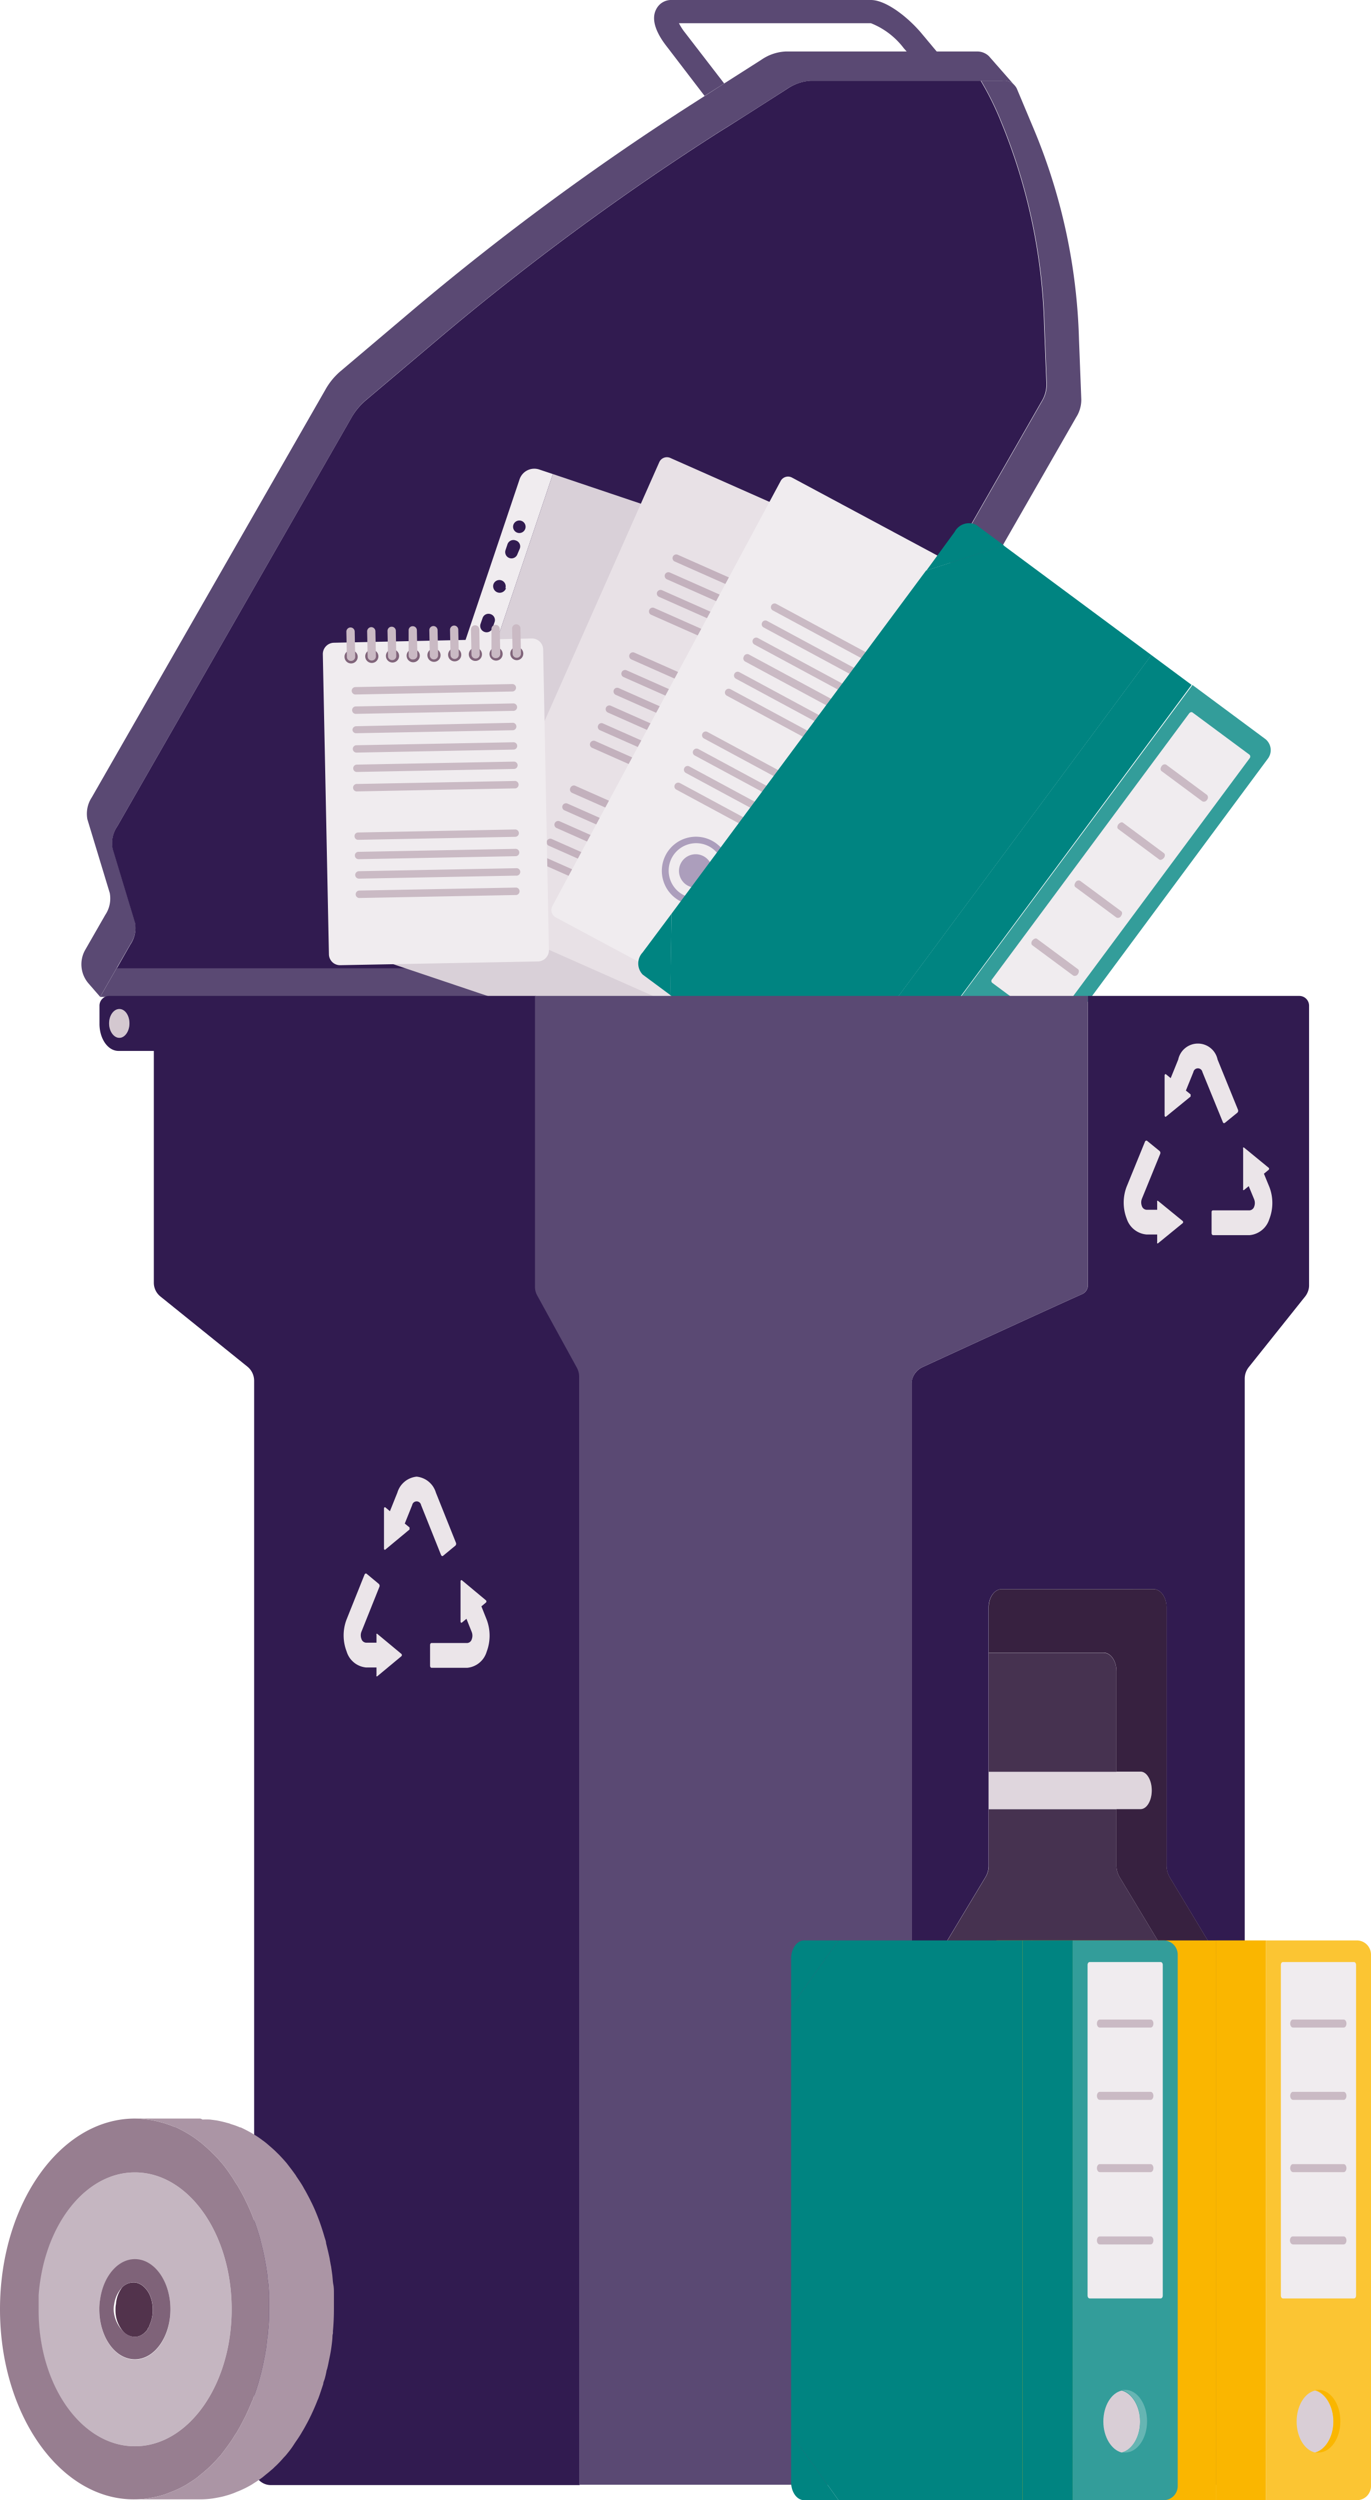 <svg xmlns="http://www.w3.org/2000/svg" viewBox="0 0 164.27 299.52"><defs><style>.cls-1{isolation:isolate;}.cls-2{fill:#5a4973;}.cls-3{fill:#311b50;}.cls-4{fill:#f0ecef;}.cls-5{fill:#cabac4;}.cls-6{fill:#ac9ebc;}.cls-7{fill:#d9d0d8;mix-blend-mode:multiply;}.cls-8{fill:#e8e1e6;}.cls-9{fill:#c3b1bd;}.cls-10{fill:#339d9a;}.cls-11{fill:#008481;}.cls-12{fill:#d9ced6;}.cls-13{fill:#80647a;}.cls-14{fill:#d4c8d0;}.cls-15{fill:#372140;}.cls-16{fill:#463250;}.cls-17{fill:#dfd6dd;}.cls-18{fill:#ebe5e9;}.cls-19{fill:#c5b6c1;}.cls-20{fill:#52334c;}.cls-21{fill:#7f6379;}.cls-22{fill:#977e90;}.cls-23{fill:#ab95a5;}.cls-24{fill:#fbc533;}.cls-25{fill:#fab600;}.cls-26{fill:#66b5b3;}</style></defs><title>Asset 2</title><g class="cls-1"><g id="Layer_2" data-name="Layer 2"><g id="Layer_2-2" data-name="Layer 2"><g id="Layer_3" data-name="Layer 3"><path class="cls-2" d="M76.44,115.93l0,0L80,109.9a8.13,8.13,0,0,1,2.4-2.57l12.53-8.66a8,8,0,0,0,2.41-2.57l27.5-48a3.91,3.91,0,0,0,.59-2.07l-.28-7.1a68.52,68.52,0,0,0-5.16-24.32,35.29,35.29,0,0,0-2.44-4.94h2.55a3,3,0,0,1,.45,0h0a1.68,1.68,0,0,1,.32.09,1.66,1.66,0,0,1,.33.15l.15.1a.71.71,0,0,1,.15.15.16.16,0,0,1,.07.07,1.56,1.56,0,0,1,.27.4L124,15.78a70.14,70.14,0,0,1,5.28,24.83l.28,7.26a3.92,3.92,0,0,1-.61,2.11L100.84,99a8.21,8.21,0,0,1-2.46,2.64l-12.79,8.82a8.38,8.38,0,0,0-2.46,2.62l-3.62,6.35H12l2-3.49Z"/><path class="cls-2" d="M108.29,5.78a9.18,9.18,0,0,0-3.94-3h-23a6.45,6.45,0,0,0,.72,1.12L86.77,10l-2.35,1.49L79.89,5.57c-1-1.27-2-3.06-1.27-4.45A2,2,0,0,1,80.51,0h23.84c1.78,0,4.39,2,6.07,4l1.83,2.19h-3.6Z"/><path class="cls-2" d="M10.23,113.76l2.38-4.15a3.54,3.54,0,0,0,.54-2.63l-2.68-8.83A3.57,3.57,0,0,1,11,95.52l28.08-49a8,8,0,0,1,1.78-2.1l8.59-7.27A317.56,317.56,0,0,1,83.19,12.3l1.23-.79L86.77,10l4.44-2.83a5.59,5.59,0,0,1,2.89-1H117a2,2,0,0,1,1.51.58l3,3.42a.71.71,0,0,0-.15-.15l-.15-.1a1.66,1.66,0,0,0-.33-.15,1.68,1.68,0,0,0-.32-.09h0a3,3,0,0,0-.45,0H97.14a5.61,5.61,0,0,0-2.89,1l-4.7,3L87.2,15.16l-1,.62A314.17,314.17,0,0,0,52.5,40.61l-8.59,7.26A7.79,7.79,0,0,0,42.13,50L14.05,99a3.55,3.55,0,0,0-.54,2.64l2.67,8.82a3.46,3.46,0,0,1-.54,2.62L14,115.93l-2,3.49-1.39-1.6A3.5,3.5,0,0,1,10.23,113.76Z"/><path class="cls-3" d="M125.1,38.93l.28,7.1a3.91,3.91,0,0,1-.59,2.07l-27.5,48a8,8,0,0,1-2.41,2.57l-12.53,8.66A8.13,8.13,0,0,0,80,109.9L76.47,116l0,0H14l1.63-2.86a3.46,3.46,0,0,0,.54-2.62l-2.67-8.82A3.55,3.55,0,0,1,14.05,99L42.13,50a7.79,7.79,0,0,1,1.78-2.11l8.59-7.26A314.17,314.17,0,0,1,86.23,15.78l1-.62,2.35-1.49,4.7-3a5.61,5.61,0,0,1,2.89-1H117.5a35.29,35.29,0,0,1,2.44,4.94A68.52,68.52,0,0,1,125.1,38.93Z"/><path class="cls-4" d="M88.1,127.23a1,1,0,0,1-1.24.61L48.73,115a1,1,0,0,1-.61-1.24L66.56,59a1,1,0,0,1,1.23-.62l38.14,12.83a1,1,0,0,1,.61,1.24Z"/><path class="cls-4" d="M88.1,127.23a1,1,0,0,1-1.24.61L48.73,115a1,1,0,0,1-.56-.49.94.94,0,0,1-.05-.75L66.56,59a1,1,0,0,1,1.23-.62l38.14,12.83a1,1,0,0,1,.61,1.24Z"/><path class="cls-5" d="M94.21,88.65,68.27,79.92a.44.44,0,0,0-.56.28.44.44,0,0,0,.28.56l25.94,8.73a.44.44,0,0,0,.56-.28A.45.45,0,0,0,94.21,88.65Z"/><path class="cls-5" d="M93.75,91.41a.45.45,0,0,0-.28-.56L67.53,82.12a.44.44,0,1,0-.28.84l25.93,8.73A.45.45,0,0,0,93.75,91.41Z"/><path class="cls-5" d="M93,93.61a.45.45,0,0,0-.28-.56L66.79,84.32a.44.44,0,0,0-.29.84l25.94,8.73A.45.45,0,0,0,93,93.61Z"/><path class="cls-5" d="M92.27,95.81a.45.45,0,0,0-.29-.56L66.05,86.52a.44.44,0,0,0-.29.84L91.7,96.09A.44.44,0,0,0,92.27,95.81Z"/><path class="cls-5" d="M90.13,100.75,64.2,92a.46.46,0,0,0-.57.28.45.45,0,0,0,.28.57l25.94,8.72a.44.44,0,1,0,.28-.84Z"/><path class="cls-5" d="M89.67,103.52a.44.44,0,0,0-.28-.57L63.45,94.23a.44.44,0,0,0-.56.27.45.45,0,0,0,.28.57l25.94,8.72A.44.44,0,0,0,89.67,103.52Z"/><path class="cls-5" d="M88.93,105.72a.43.43,0,0,0-.28-.56L62.71,96.43a.44.44,0,0,0-.56.28.44.44,0,0,0,.28.56L88.37,106A.44.44,0,0,0,88.93,105.72Z"/><path class="cls-5" d="M87.91,107.36,62,98.63a.44.44,0,0,0-.28.84l25.94,8.73a.44.44,0,0,0,.28-.84Z"/><path class="cls-5" d="M87.45,110.12a.44.44,0,0,0-.28-.56l-25.94-8.73a.44.44,0,0,0-.28.84l25.94,8.73A.44.44,0,0,0,87.45,110.12Z"/><path class="cls-5" d="M86.71,112.32a.44.44,0,0,0-.28-.56L60.49,103a.44.44,0,0,0-.28.84l25.94,8.73A.44.44,0,0,0,86.71,112.32Z"/><path class="cls-6" d="M94.15,80.77a4.1,4.1,0,1,1-2.58-5.19A4.11,4.11,0,0,1,94.15,80.77Zm-.77-.26a3.29,3.29,0,1,0-4.16,2.07A3.28,3.28,0,0,0,93.38,80.51Z"/><path class="cls-6" d="M92.18,80.11a2,2,0,1,1-1.27-2.57A2,2,0,0,1,92.18,80.11Z"/><path class="cls-4" d="M46.55,115.32,66.24,56.79l-1.62-.54a1.86,1.86,0,0,0-2.37,1.18l-18.5,55a1.86,1.86,0,0,0,1.17,2.37ZM62.92,63.39a.75.75,0,1,1-.47-1A.75.75,0,0,1,62.92,63.39ZM55,84.7a.75.75,0,1,1-1,.47A.75.75,0,0,1,55,84.7Zm7-18.32a.75.75,0,0,1-1.43-.48l.23-.68a.75.75,0,0,1,1-.47.74.74,0,0,1,.47,1Zm-1.37,4.07A.75.75,0,1,1,59.12,70a.75.75,0,0,1,1.43.48Zm-1.61,4.78a.75.75,0,0,1-.95.48.76.76,0,0,1-.48-1l.23-.67a.75.75,0,0,1,.95-.47.74.74,0,0,1,.47,1ZM57.67,79a.75.75,0,1,1-1.42-.48l.23-.67a.75.75,0,0,1,1-.48.76.76,0,0,1,.47,1ZM53,93a.75.75,0,0,1-1.42-.48l.22-.67a.75.75,0,0,1,1.43.48ZM51.7,96.75a.75.75,0,0,1-1.43-.48l.23-.68a.75.75,0,0,1,1.43.48Zm-1.38,4.1a.75.75,0,1,1-1.43-.48.75.75,0,0,1,1.43.48Zm-1.6,4.75a.75.75,0,1,1-1.43-.48l.23-.67a.75.75,0,0,1,.95-.47.74.74,0,0,1,.47,1Zm-.78,2.31a.75.75,0,1,1-.47-1A.75.75,0,0,1,47.94,107.91Z"/><path class="cls-7" d="M66.24,56.79,46.55,115.32l40,13.46A2,2,0,0,0,89,127.54l18.44-54.79a2,2,0,0,0-1.24-2.5Z"/><path class="cls-8" d="M79,55.35a1,1,0,0,1,1.29-.5l36.78,16.3a1,1,0,0,1,.5,1.29L94.15,125.3a1,1,0,0,1-1.29.49l-36.78-16.3a1,1,0,0,1-.5-1.29Z"/><path class="cls-9" d="M81.21,66.46l25,11.09a.45.45,0,0,1,.22.59.44.44,0,0,1-.58.22l-25-11.09a.44.44,0,0,1-.23-.58A.44.44,0,0,1,81.21,66.46Z"/><path class="cls-9" d="M79.68,68.81a.45.45,0,0,1,.59-.22l25,11.09a.44.44,0,0,1,.22.58.44.44,0,0,1-.58.23l-25-11.09A.45.45,0,0,1,79.68,68.81Z"/><path class="cls-9" d="M78.74,70.93a.45.45,0,0,1,.59-.22l25,11.09a.44.44,0,0,1-.36.81L79,71.52A.44.44,0,0,1,78.74,70.93Z"/><path class="cls-9" d="M77.8,73.06a.44.44,0,0,1,.58-.23l25,11.09a.44.44,0,1,1-.36.81L78,73.64A.44.44,0,0,1,77.8,73.06Z"/><path class="cls-9" d="M76,78.18l25,11.09a.44.44,0,0,1,.23.58.44.44,0,0,1-.59.23L75.65,79a.45.45,0,0,1-.22-.59A.44.44,0,0,1,76,78.18Z"/><path class="cls-9" d="M74.49,80.53a.44.44,0,0,1,.58-.23l25,11.09a.44.44,0,1,1-.36.81l-25-11.09A.44.44,0,0,1,74.49,80.53Z"/><path class="cls-9" d="M73.55,82.65a.44.44,0,0,1,.58-.22l25,11.09a.44.44,0,0,1,.23.58.45.45,0,0,1-.59.23l-25-11.09A.45.45,0,0,1,73.55,82.65Z"/><path class="cls-9" d="M73.19,84.55l25,11.09a.44.44,0,1,1-.36.81l-25-11.09a.45.45,0,0,1-.22-.59A.44.44,0,0,1,73.19,84.55Z"/><path class="cls-9" d="M71.67,86.9a.43.43,0,0,1,.58-.23l25,11.09a.44.44,0,1,1-.36.81l-25-11.09A.43.43,0,0,1,71.67,86.9Z"/><path class="cls-9" d="M70.72,89a.46.46,0,0,1,.59-.23l25,11.1a.44.44,0,0,1,.22.58.44.44,0,0,1-.58.23L71,89.61A.45.45,0,0,1,70.72,89Z"/><path class="cls-9" d="M68.35,94.37a.45.45,0,0,1,.59-.23l25,11.09a.45.45,0,0,1,.22.59.44.44,0,0,1-.58.22L68.58,95A.44.44,0,0,1,68.35,94.37Z"/><path class="cls-9" d="M67.41,96.49a.45.45,0,0,1,.59-.22l25,11.09a.44.44,0,0,1-.36.81l-25-11.09A.44.44,0,0,1,67.41,96.49Z"/><path class="cls-9" d="M66.47,98.61a.45.45,0,0,1,.59-.22l25,11.09a.44.44,0,0,1-.36.81L66.7,99.2A.44.44,0,0,1,66.47,98.61Z"/><path class="cls-9" d="M65.53,100.74a.44.44,0,0,1,.58-.23l25,11.09a.44.44,0,1,1-.35.81l-25-11.09A.44.44,0,0,1,65.53,100.74Z"/><path class="cls-9" d="M65.17,102.64l25,11.09a.43.43,0,0,1,.23.58.45.45,0,0,1-.59.23l-25-11.09a.45.45,0,0,1-.22-.59A.44.44,0,0,1,65.17,102.64Z"/><path class="cls-4" d="M93.55,57.6a1,1,0,0,1,1.32-.4l35.44,19a1,1,0,0,1,.39,1.33L103.32,128.5a1,1,0,0,1-1.32.39l-35.43-19a1,1,0,0,1-.4-1.32Z"/><path class="cls-5" d="M81.05,94.6l24.1,13a.45.45,0,0,0,.42-.79l-24.1-13a.45.45,0,0,0-.6.18A.43.43,0,0,0,81.05,94.6Z"/><path class="cls-5" d="M82,92a.44.44,0,0,0,.18.6l24.1,13a.44.44,0,1,0,.42-.78l-24.1-13A.43.43,0,0,0,82,92Z"/><path class="cls-5" d="M83.07,89.91a.43.43,0,0,0,.18.6l24.1,13a.43.43,0,0,0,.6-.18.44.44,0,0,0-.18-.6l-24.1-13A.45.45,0,0,0,83.07,89.91Z"/><path class="cls-5" d="M84.17,87.87a.44.44,0,0,0,.18.6l24.1,13a.44.44,0,0,0,.6-.18.43.43,0,0,0-.18-.6l-24.1-13A.43.43,0,0,0,84.17,87.87Z"/><path class="cls-5" d="M87.1,83.35l24.1,13a.45.45,0,0,0,.42-.79l-24.1-13a.45.45,0,0,0-.6.18A.43.43,0,0,0,87.1,83.35Z"/><path class="cls-5" d="M88,80.71a.44.44,0,0,0,.18.6l24.1,13a.45.45,0,0,0,.6-.18.43.43,0,0,0-.18-.6l-24.1-13A.43.43,0,0,0,88,80.71Z"/><path class="cls-5" d="M89.12,78.66a.43.43,0,0,0,.18.6l24.1,13A.43.43,0,0,0,114,92a.44.44,0,0,0-.18-.6l-24.1-13A.44.44,0,0,0,89.12,78.66Z"/><path class="cls-5" d="M90.4,77.22l24.1,13a.45.45,0,0,0,.6-.18.43.43,0,0,0-.18-.6l-24.1-13a.43.43,0,0,0-.6.18A.44.44,0,0,0,90.4,77.22Z"/><path class="cls-5" d="M91.32,74.57a.44.44,0,0,0,.18.6l24.1,13a.43.43,0,0,0,.6-.18.44.44,0,0,0-.18-.6l-24.1-13A.43.43,0,0,0,91.32,74.57Z"/><path class="cls-5" d="M92.42,72.53a.44.44,0,0,0,.18.6l24.1,13a.45.45,0,0,0,.6-.18.43.43,0,0,0-.18-.6L93,72.34A.44.44,0,0,0,92.42,72.53Z"/><path class="cls-6" d="M79.79,102.38a4.09,4.09,0,1,1,1.66,5.55A4.1,4.1,0,0,1,79.79,102.38Zm.71.38A3.29,3.29,0,1,0,85,101.42,3.3,3.3,0,0,0,80.5,102.76Z"/><path class="cls-6" d="M81.61,103.36a2,2,0,1,1,.82,2.75A2,2,0,0,1,81.61,103.36Z"/><path class="cls-10" d="M151.88,90.93,114,142.06a1.69,1.69,0,0,1-2.37.35l-8.75-6.49,40-53.86,8.75,6.49A1.7,1.7,0,0,1,151.88,90.93Z"/><rect class="cls-11" x="86.86" y="104.2" width="67.06" height="6" transform="translate(-37.43 140.04) rotate(-53.44)"/><path class="cls-12" d="M115.38,128.88c-1.17-.52-2.87.16-4,1.66s-1.28,3.32-.44,4.29h0c1.17.51,2.86-.17,4-1.67s1.27-3.31.45-4.29Z"/><path class="cls-11" d="M80.47,109.45,77,114.1a1.93,1.93,0,0,0,0,2.65l3.32,2.46Z"/><path class="cls-4" d="M142.47,85.48l-23.6,31.83a.3.3,0,0,0,0,.42l6.84,5.07a.3.3,0,0,0,.4-.13l23.61-31.82a.32.32,0,0,0,0-.43l-6.84-5.07C142.76,85.27,142.59,85.32,142.47,85.48Z"/><path class="cls-11" d="M114.39,63.71,111,68.35l9.3-3-3.32-2.46A1.94,1.94,0,0,0,114.39,63.71Z"/><polygon class="cls-11" points="110.95 68.36 80.47 109.45 80.3 119.21 98.01 132.35 137.96 78.48 120.25 65.35 110.95 68.36"/><path class="cls-10" d="M114.94,133.17c-1.11,1.5-2.8,2.18-4,1.67l.1.11.2.17c1.16.86,3.1.2,4.34-1.46s1.29-3.71.13-4.57a1.64,1.64,0,0,0-.22-.14l-.13-.07C116.21,129.86,116.05,131.67,114.94,133.17Z"/><path class="cls-5" d="M123.69,113.24l4.9,3.63a.43.43,0,0,0,.56-.18c.15-.21.16-.48,0-.59l-4.9-3.63c-.14-.11-.39,0-.55.19S123.54,113.13,123.69,113.24Z"/><path class="cls-5" d="M128.87,105.7c-.16.22-.17.48,0,.59l4.9,3.63a.42.42,0,0,0,.55-.19c.16-.21.17-.47,0-.58l-4.9-3.63A.42.42,0,0,0,128.87,105.7Z"/><path class="cls-5" d="M134,98.75c-.16.21-.17.47,0,.58l4.9,3.64c.14.11.39,0,.55-.19s.17-.47,0-.58l-4.9-3.64C134.43,98.45,134.18,98.54,134,98.75Z"/><path class="cls-5" d="M139.18,91.79c-.16.22-.16.48,0,.59L144.06,96a.43.43,0,0,0,.56-.18.44.44,0,0,0,0-.59l-4.9-3.63A.43.43,0,0,0,139.18,91.79Z"/><path class="cls-4" d="M39.41,114.31a1.33,1.33,0,0,0,1.37,1.32l23.68-.45a1.34,1.34,0,0,0,1.31-1.37l-.69-36a1.34,1.34,0,0,0-1.37-1.32L40,77a1.36,1.36,0,0,0-1.32,1.37Z"/><path class="cls-5" d="M43.06,107.58l18.81-.36a.45.45,0,0,0,0-.89L43,106.69a.45.45,0,0,0,0,.89Z"/><path class="cls-5" d="M42.56,104.82a.45.45,0,0,0,.46.44l18.8-.36a.45.45,0,1,0,0-.89L43,104.37A.45.45,0,0,0,42.56,104.82Z"/><path class="cls-5" d="M42.52,102.5a.44.44,0,0,0,.45.43l18.81-.36a.44.44,0,1,0,0-.88L43,102.05A.43.43,0,0,0,42.52,102.5Z"/><path class="cls-5" d="M42.48,100.18a.43.43,0,0,0,.45.43l18.8-.36a.44.44,0,1,0,0-.88l-18.81.36A.43.43,0,0,0,42.48,100.18Z"/><path class="cls-5" d="M42.82,94.81l18.8-.36a.45.45,0,1,0,0-.89l-18.8.36a.45.45,0,1,0,0,.89Z"/><path class="cls-5" d="M42.32,92.05a.43.43,0,0,0,.45.43l18.81-.36a.44.44,0,1,0,0-.88l-18.81.36A.44.44,0,0,0,42.32,92.05Z"/><path class="cls-5" d="M42.27,89.73a.45.45,0,0,0,.46.43l18.8-.36a.44.44,0,1,0,0-.88l-18.81.36A.44.44,0,0,0,42.27,89.73Z"/><path class="cls-5" d="M42.68,87.84l18.81-.36a.45.45,0,0,0,0-.89L42.67,87a.45.45,0,0,0-.44.46A.44.44,0,0,0,42.68,87.84Z"/><path class="cls-5" d="M42.19,85.08a.44.44,0,0,0,.45.44l18.8-.36a.45.45,0,1,0,0-.89l-18.81.36A.44.44,0,0,0,42.19,85.08Z"/><path class="cls-5" d="M42.14,82.76a.45.45,0,0,0,.45.44l18.81-.36a.45.45,0,0,0,.43-.46.44.44,0,0,0-.45-.43l-18.8.36A.45.45,0,0,0,42.14,82.76Z"/><path class="cls-13" d="M61.14,78.31a.78.78,0,0,1,.77-.8.79.79,0,0,1,0,1.58A.79.79,0,0,1,61.14,78.31Z"/><path class="cls-13" d="M58.65,78.36a.8.8,0,0,1,.77-.8.79.79,0,1,1-.77.8Z"/><path class="cls-13" d="M56.17,78.41a.79.79,0,1,1,.8.77A.79.79,0,0,1,56.17,78.41Z"/><path class="cls-13" d="M53.69,78.46a.79.79,0,1,1,.8.77A.78.78,0,0,1,53.69,78.46Z"/><path class="cls-13" d="M51.21,78.51a.77.77,0,0,1,.77-.8.79.79,0,1,1-.77.8Z"/><path class="cls-13" d="M48.72,78.55a.79.79,0,0,1,1.58,0,.79.79,0,0,1-1.58,0Z"/><path class="cls-13" d="M46.24,78.6a.79.79,0,1,1,.8.77A.79.79,0,0,1,46.24,78.6Z"/><path class="cls-13" d="M43.76,78.65a.79.79,0,1,1,.8.77A.79.79,0,0,1,43.76,78.65Z"/><path class="cls-13" d="M41.28,78.7a.77.77,0,0,1,.77-.8.79.79,0,1,1-.77.8Z"/><path class="cls-5" d="M61.93,78.8a.5.5,0,0,0,.49-.51l-.06-3a.5.5,0,1,0-1,0l.06,3A.49.49,0,0,0,61.93,78.8Z"/><path class="cls-5" d="M42.07,79.18a.5.5,0,0,0,.49-.51l-.06-3a.5.5,0,1,0-1,0l.06,3A.49.49,0,0,0,42.07,79.18Z"/><path class="cls-5" d="M52,79a.5.5,0,0,0,.49-.51l-.06-3a.5.5,0,0,0-.51-.49.49.49,0,0,0-.48.51l.06,3A.49.49,0,0,0,52,79Z"/><path class="cls-5" d="M47,79.08a.48.48,0,0,0,.48-.5l-.05-3a.5.5,0,0,0-1,0l.06,3A.49.49,0,0,0,47,79.08Z"/><path class="cls-5" d="M57,78.89a.48.48,0,0,0,.48-.5l-.05-3a.5.5,0,0,0-.51-.48.49.49,0,0,0-.49.5l.06,3A.49.49,0,0,0,57,78.89Z"/><path class="cls-5" d="M59.45,78.84a.5.5,0,0,0,.49-.5l-.06-3a.49.49,0,0,0-.51-.48.48.48,0,0,0-.48.5l0,3A.49.49,0,0,0,59.45,78.84Z"/><path class="cls-5" d="M54.48,78.94a.5.5,0,0,0,.49-.51l-.06-3a.5.5,0,0,0-.5-.49.51.51,0,0,0-.49.51l.06,3A.49.49,0,0,0,54.48,78.94Z"/><path class="cls-5" d="M49.52,79a.5.5,0,0,0,.49-.5l-.06-3a.49.49,0,0,0-.51-.48.48.48,0,0,0-.48.5l0,3A.49.49,0,0,0,49.52,79Z"/><path class="cls-5" d="M44.55,79.13a.5.5,0,0,0,.49-.51l-.06-3a.5.5,0,0,0-.5-.49.51.51,0,0,0-.49.51l.06,3A.49.49,0,0,0,44.55,79.13Z"/><path class="cls-14" d="M14.3,124.33c-.68,0-1.23-.79-1.23-1.73s.55-1.72,1.23-1.72,1.21.77,1.21,1.72S15,124.33,14.3,124.33Z"/><path class="cls-3" d="M18.43,119.31H13.09a1.17,1.17,0,0,0-1.17,1.17v2.18c0,1.78,1,3.24,2.28,3.24h4.23v27.74a2.12,2.12,0,0,0,.82,1.7l10.38,8.37a2.18,2.18,0,0,1,.82,1.7v130.3a2,2,0,0,0,2,2h37V164.93a2.31,2.31,0,0,0-.26-1.06l-4.77-8.69a2.12,2.12,0,0,1-.26-1.05V119.31Zm-2.92,3.29c0,.94-.54,1.73-1.21,1.73s-1.23-.79-1.23-1.73.55-1.72,1.23-1.72S15.51,121.65,15.51,122.6Z"/><path class="cls-2" d="M69.13,163.87l-4.77-8.69a2.12,2.12,0,0,1-.26-1.05V119.31h66.24c0,.08,0,29.47,0,34.66a1.16,1.16,0,0,1-.7,1.07c-3.5,1.55-18.81,8.6-19.11,8.74a2.18,2.18,0,0,0-.78.59,2.13,2.13,0,0,0-.51,1.4v131.9H69.39V164.93A2.31,2.31,0,0,0,69.13,163.87Z"/><path class="cls-15" d="M111.81,297.67h8.68a1.84,1.84,0,0,1-1.84,1.85h-7.71a1.85,1.85,0,0,1-1.85-1.85h2.72Z"/><path class="cls-16" d="M111.81,236.12a2.79,2.79,0,0,1,.36-1.41l5.93-9.85a2.65,2.65,0,0,0,.37-1.41v-6.72h15.3v6.72a2.74,2.74,0,0,0,.37,1.41l5.93,9.85a2.69,2.69,0,0,1,.37,1.41v61.55H111.81Z"/><path class="cls-17" d="M118.53,212.24h18.13c.74,0,1.34,1,1.34,2.25s-.6,2.24-1.34,2.24H118.47v-4.49Z"/><path class="cls-16" d="M118.47,212.24V198h13.75c.86,0,1.55,1,1.55,2.19v12.07h-15.3Z"/><path class="cls-3" d="M109.76,164.37a2.18,2.18,0,0,1,.78-.59c.3-.14,15.61-7.19,19.11-8.74a1.16,1.16,0,0,0,.7-1.07c0-5.19,0-34.58,0-34.66h25.33a1.17,1.17,0,0,1,1.17,1.17V154a2,2,0,0,1-.14.73,2.11,2.11,0,0,1-.34.6l-6.76,8.47a2.24,2.24,0,0,0-.47,1.37V295.71a2,2,0,0,1-2,2h-.71V236.12a2.6,2.6,0,0,0-.37-1.41l-5.93-9.85a2.84,2.84,0,0,1-.36-1.41V192.56c0-1.2-.7-2.18-1.56-2.18H120c-.85,0-1.55,1-1.55,2.18v30.89a2.65,2.65,0,0,1-.37,1.41l-5.93,9.85a2.79,2.79,0,0,0-.36,1.41v61.55h-2.56V165.77A2.13,2.13,0,0,1,109.76,164.37Z"/><path class="cls-15" d="M140.07,234.71l-5.93-9.85a2.74,2.74,0,0,1-.37-1.41v-6.72h2.89c.74,0,1.34-1,1.34-2.24s-.6-2.25-1.34-2.25h-2.89V200.17c0-1.2-.69-2.19-1.55-2.19H118.47v-5.42c0-1.2.7-2.18,1.55-2.18h18.2c.86,0,1.56,1,1.56,2.18v30.89a2.84,2.84,0,0,0,.36,1.41l5.93,9.85a2.6,2.6,0,0,1,.37,1.41v61.55h-6V236.12A2.69,2.69,0,0,0,140.07,234.71Z"/><path class="cls-18" d="M135,142.14l2.19-5.37a.17.17,0,0,1,.11-.11.13.13,0,0,1,.13,0l1.52,1.24a.32.32,0,0,1,.06.34l-2.19,5.37a1.21,1.21,0,0,0,0,.88.63.63,0,0,0,.54.44h1.29V144a.19.19,0,0,1,0-.13.08.08,0,0,1,.11,0l2.94,2.4a.17.17,0,0,1,.06.14.16.16,0,0,1-.06.13l-2.94,2.4a.08.08,0,0,1-.11,0,.19.19,0,0,1,0-.13v-.92h-1.29A2.74,2.74,0,0,1,135,146,5.33,5.33,0,0,1,135,142.14Z"/><path class="cls-18" d="M139.6,133.77a.16.16,0,0,1-.06-.13v-4.81a.16.16,0,0,1,.06-.13.08.08,0,0,1,.11,0l.56.46.9-2.22a2.41,2.41,0,0,1,4.72,0l2.44,6a.33.33,0,0,1-.06.35l-1.51,1.23a.15.15,0,0,1-.24-.09l-2.45-6a.55.55,0,0,0-1.08,0l-.9,2.22.56.45a.2.2,0,0,1,0,.14.19.19,0,0,1,0,.13l-2.94,2.4A.08.08,0,0,1,139.6,133.77Z"/><path class="cls-18" d="M145.35,145h4.38a.64.64,0,0,0,.54-.44,1.21,1.21,0,0,0,0-.88l-.65-1.58-.56.46a.11.11,0,0,1-.11,0,.2.2,0,0,1,0-.14v-4.8a.2.2,0,0,1,0-.14.11.11,0,0,1,.11,0l2.94,2.41a.14.14,0,0,1,.06.13.16.16,0,0,1-.06.13l-.56.46.65,1.58a5.33,5.33,0,0,1,0,3.85,2.74,2.74,0,0,1-2.36,1.93h-4.38c-.1,0-.18-.11-.18-.25V145.2C145.17,145.06,145.25,145,145.35,145Z"/><path class="cls-18" d="M41.53,194l2.15-5.37a.22.22,0,0,1,.1-.11.12.12,0,0,1,.13,0l1.49,1.24a.32.32,0,0,1,.06.34l-2.15,5.37a1.21,1.21,0,0,0,0,.88.62.62,0,0,0,.53.44h1.27v-.92a.19.19,0,0,1,0-.13.07.07,0,0,1,.1,0l2.89,2.4a.2.2,0,0,1,.05.14.19.19,0,0,1-.05.13l-2.89,2.4a.07.07,0,0,1-.1,0,.16.16,0,0,1,0-.13v-.92H43.84a2.7,2.7,0,0,1-2.31-1.92A5.35,5.35,0,0,1,41.53,194Z"/><path class="cls-18" d="M46.07,185.65a.14.14,0,0,1-.06-.13v-4.81a.16.16,0,0,1,.06-.13.07.07,0,0,1,.1,0l.55.46.89-2.22a2.69,2.69,0,0,1,2.31-1.92,2.69,2.69,0,0,1,2.31,1.92l2.4,6a.32.32,0,0,1-.06.34l-1.49,1.23c-.08.07-.18,0-.23-.09l-2.4-6a.54.54,0,0,0-1.06,0l-.89,2.22.56.46a.16.16,0,0,1,0,.13.19.19,0,0,1,0,.13l-2.89,2.4A.07.07,0,0,1,46.07,185.65Z"/><path class="cls-18" d="M51.7,196.83H56a.61.61,0,0,0,.52-.44,1.21,1.21,0,0,0,0-.88l-.63-1.58-.55.46a.09.09,0,0,1-.1,0,.17.17,0,0,1-.06-.14v-4.8a.17.17,0,0,1,.06-.14.09.09,0,0,1,.1,0l2.89,2.41a.19.19,0,0,1,0,.26l-.55.46.63,1.58a5.46,5.46,0,0,1,0,3.86A2.7,2.7,0,0,1,56,199.8H51.7c-.09,0-.17-.11-.17-.25v-2.47C51.53,196.94,51.61,196.83,51.7,196.83Z"/><path class="cls-19" d="M16.16,260.25c6.42,0,11.6,7.35,11.6,16.4s-5.18,16.41-11.6,16.41S4.58,285.72,4.58,276.65c0-.56,0-1.12,0-1.67C5.23,266.71,10.16,260.25,16.16,260.25Zm0,22.43c2.37,0,4.26-2.68,4.26-6s-1.89-6-4.26-6c-2,0-3.77,2.06-4.16,4.81a6.78,6.78,0,0,0-.1,1.2C11.9,280,13.81,282.68,16.16,282.68Z"/><path class="cls-20" d="M13.9,276a3,3,0,0,0-.06.66,3.84,3.84,0,0,0,1,2.73,1.87,1.87,0,0,0,1.3.56h0a1.68,1.68,0,0,0,.4-.05l0,0a1.78,1.78,0,0,0,.83-.49s0,0,0,0a2.83,2.83,0,0,0,.32-.36.11.11,0,0,0,0-.07l.12-.18a1.65,1.65,0,0,0,.1-.19l0-.06a4.26,4.26,0,0,0,.39-1.84,4.36,4.36,0,0,0-.39-1.84,3.07,3.07,0,0,0-.64-.88,2,2,0,0,0-.83-.49,1.44,1.44,0,0,0-.47-.06,1.91,1.91,0,0,0-1.3.55A3.65,3.65,0,0,0,13.9,276Z"/><path class="cls-21" d="M16.16,270.64c2.37,0,4.26,2.7,4.26,6s-1.89,6-4.26,6-4.26-2.68-4.26-6a6.78,6.78,0,0,1,.1-1.2C12.39,272.7,14.12,270.64,16.16,270.64Zm-1.3,8.74a1.87,1.87,0,0,0,1.3.56h0a1.68,1.68,0,0,0,.4-.05l0,0a1.78,1.78,0,0,0,.83-.49s0,0,0,0a2.83,2.83,0,0,0,.32-.36.21.21,0,0,0,0-.07l.11-.18a1.65,1.65,0,0,0,.1-.19l0-.06a4.26,4.26,0,0,0,.39-1.84,4.36,4.36,0,0,0-.39-1.84,3.07,3.07,0,0,0-.64-.88,2,2,0,0,0-.83-.49,1.44,1.44,0,0,0-.47-.06,1.91,1.91,0,0,0-1.3.55,3.65,3.65,0,0,0-1,2.06,3,3,0,0,0-.06.66A3.84,3.84,0,0,0,14.86,279.38Z"/><path class="cls-22" d="M17.38,253.88l.73.1c.29.05.57.11.85.18l.71.19c.43.14.86.29,1.29.47l.08,0c.43.2.85.42,1.25.65l.29.17a13,13,0,0,1,1.21.83,3.55,3.55,0,0,0,.31.23c.3.27.62.53.91.81a3.15,3.15,0,0,1,.37.36,11.9,11.9,0,0,1,.86.88c.08.11.2.22.29.33.35.42.69.86,1,1.33l.19.28c.14.2.28.42.4.63s.25.36.36.55l.28.49c.22.39.43.77.62,1.17.07.16.15.31.23.47.25.54.5,1.11.72,1.69.29.75.54,1.52.78,2.32.07.24.12.49.18.72.15.58.29,1.18.41,1.79l.18,1c.06.34.1.69.15,1v0c0,.38.09.77.13,1.16s.05.7.08,1.05,0,.61,0,.91,0,.63,0,.94c0,.92,0,1.81-.13,2.71,0,.35-.07.68-.11,1s-.08.83-.15,1.24l-.09.44c0,.21-.06.4-.11.6-.06.38-.15.79-.24,1.17s-.21.89-.34,1.32c-.05.18-.09.36-.15.54-.18.6-.39,1.21-.61,1.81,0,.09-.09.2-.13.31-.2.47-.39.94-.61,1.4-.09.2-.17.37-.27.55-.19.38-.38.75-.58,1.11-.11.18-.2.36-.3.53s-.24.35-.35.54l-.38.6c-.09.11-.16.22-.24.33-.33.47-.68.92-1,1.35-.09.11-.19.2-.28.3-.28.32-.57.62-.86.91l-.4.38c-.28.24-.55.49-.84.71l-.4.34c-.36.26-.72.51-1.1.74l-.2.13a10.86,10.86,0,0,1-1.36.69,2.66,2.66,0,0,1-.39.16c-.34.14-.67.27-1,.38l-.5.14c-.33.09-.67.16-1,.22l-.47.08a10.84,10.84,0,0,1-1.51.11C7.24,299.52,0,289.29,0,276.65S7.24,253.8,16.16,253.8A12.09,12.09,0,0,1,17.38,253.88Zm-1.22,39.18c6.42,0,11.6-7.34,11.6-16.41s-5.18-16.4-11.6-16.4c-6,0-10.93,6.46-11.53,14.73,0,.55,0,1.11,0,1.67C4.58,285.72,9.76,293.06,16.16,293.06Z"/><path class="cls-23" d="M24,253.8H16.16a12.09,12.09,0,0,1,1.22.08l.73.1c.29.05.57.11.85.18l.71.19c.43.14.86.29,1.29.47l.08,0c.43.2.85.42,1.25.65l.29.17a13,13,0,0,1,1.21.83,3.55,3.55,0,0,0,.31.23c.3.27.62.53.91.81a3.15,3.15,0,0,1,.37.36,11.9,11.9,0,0,1,.86.88c.08.11.2.22.29.33.35.42.69.86,1,1.33l.19.28c.14.2.28.42.4.63s.25.36.36.55l.28.49c.22.39.43.77.62,1.17.07.16.15.31.23.47.25.54.5,1.11.72,1.69.29.75.54,1.52.78,2.32.07.24.12.49.18.72.15.58.29,1.18.41,1.79l.18,1c.06.34.1.69.15,1v0c0,.38.09.77.13,1.16s.05.7.08,1.05,0,.61,0,.91,0,.63,0,.94c0,.92,0,1.81-.13,2.71,0,.35-.07.68-.11,1s-.08.83-.15,1.24l-.09.44c0,.21-.06.4-.11.6-.06.38-.15.79-.24,1.17s-.21.89-.34,1.32c-.05.18-.09.36-.15.54-.18.6-.39,1.21-.61,1.81,0,.09-.09.2-.13.31-.2.47-.39.94-.61,1.4-.09.2-.17.37-.27.55-.19.38-.38.75-.58,1.11-.11.18-.2.36-.3.53s-.24.35-.35.54l-.38.6c-.09.11-.16.22-.24.33-.33.47-.68.92-1,1.35-.09.11-.19.2-.28.3-.28.32-.57.62-.86.91l-.4.38c-.28.24-.55.49-.84.71l-.4.34c-.36.26-.72.51-1.1.74l-.2.13a10.86,10.86,0,0,1-1.36.69,2.66,2.66,0,0,1-.39.16c-.34.14-.67.27-1,.38l-.5.14c-.33.09-.67.16-1,.22l-.47.08a10.84,10.84,0,0,1-1.51.11H24a10.84,10.84,0,0,0,1.51-.11l.45-.08c.35-.06.69-.13,1-.22l.48-.14c.35-.11.69-.24,1-.38a4,4,0,0,0,.39-.16,11.47,11.47,0,0,0,1.35-.69l.2-.13c.37-.23.74-.48,1.09-.74l.41-.34c.28-.22.57-.47.85-.71.12-.13.26-.25.4-.38.29-.29.58-.59.85-.91l.28-.3c.36-.43.71-.88,1-1.35l.22-.33a12.26,12.26,0,0,0,.73-1.14c.11-.17.21-.35.31-.53.2-.36.4-.73.59-1.11.08-.18.18-.35.26-.55.22-.46.42-.93.61-1.4a2.22,2.22,0,0,1,.13-.31c.23-.6.42-1.21.62-1.81,0-.18.09-.36.15-.54s.17-.63.23-.94c0-.13.07-.24.1-.38.1-.38.17-.79.25-1.17s.14-.69.19-1,.12-.83.16-1.24,0-.52.08-.78a1.9,1.9,0,0,0,0-.25c.08-.88.12-1.78.12-2.71,0-.44,0-.88,0-1.32,0-.17,0-.35,0-.53,0-.35,0-.7-.07-1.05s-.08-.79-.13-1.18-.1-.69-.14-1c-.05-.18-.07-.36-.11-.56s-.05-.29-.07-.42c-.13-.61-.27-1.21-.42-1.79,0-.23-.11-.48-.18-.72-.23-.8-.48-1.57-.77-2.32l0,0c-.22-.58-.45-1.12-.71-1.66-.07-.16-.16-.31-.23-.47-.2-.4-.41-.78-.62-1.17-.1-.15-.18-.32-.28-.49-.24-.41-.51-.8-.77-1.18a1.92,1.92,0,0,0-.18-.28c-.33-.47-.68-.91-1-1.33l-.29-.33c-.27-.3-.55-.61-.84-.88-.12-.13-.25-.25-.37-.36-.31-.28-.61-.54-.93-.81l-.29-.23-.12-.08a10.28,10.28,0,0,0-1.11-.75c-.08-.06-.18-.11-.28-.17-.41-.23-.83-.45-1.26-.65l-.08,0a8.59,8.59,0,0,0-1.08-.39l-.19-.08-.72-.19q-.41-.1-.84-.18l-.75-.1a8.92,8.92,0,0,0-.91,0A1.43,1.43,0,0,0,24,253.8Z"/><path class="cls-24" d="M164.27,234.17v63.66a1.69,1.69,0,0,1-1.69,1.69h-10.9V232.46h10.9A1.7,1.7,0,0,1,164.27,234.17Z"/><rect class="cls-25" x="145.68" y="232.46" width="6" height="67.06"/><path class="cls-12" d="M157.56,286.39c-1.25.28-2.2,1.83-2.2,3.71s.95,3.42,2.2,3.71h0c1.25-.3,2.2-1.85,2.2-3.71s-1-3.42-2.2-3.71Z"/><path class="cls-25" d="M118,291.58v5.78c0,1.2.7,2.16,1.55,2.16h4.13Z"/><path class="cls-4" d="M153.47,235.39V275c0,.2.11.35.25.35h8.51c.14,0,.25-.15.25-.35V235.39c0-.19-.11-.34-.25-.34h-8.51C153.58,235.05,153.47,235.2,153.47,235.39Z"/><path class="cls-25" d="M118,234.63v5.78l5.68-7.95H119.5C118.65,232.46,118,233.44,118,234.63Z"/><polygon class="cls-25" points="117.95 240.41 117.95 291.58 123.63 299.52 145.68 299.52 145.68 232.46 123.63 232.46 117.95 240.41"/><path class="cls-25" d="M159.77,290.1c0,1.86-1,3.41-2.2,3.71l.15,0,.26,0c1.45,0,2.62-1.69,2.62-3.75s-1.17-3.76-2.62-3.76l-.26,0-.15,0C158.82,286.68,159.77,288.23,159.77,290.1Z"/><path class="cls-5" d="M154.93,268.88H161c.18,0,.33-.22.33-.48s-.15-.48-.33-.48h-6.1c-.19,0-.34.21-.34.48S154.74,268.88,154.93,268.88Z"/><path class="cls-5" d="M154.59,259.74c0,.26.15.48.34.48H161c.18,0,.33-.22.33-.48s-.15-.48-.33-.48h-6.1C154.74,259.26,154.59,259.47,154.59,259.74Z"/><path class="cls-5" d="M154.59,251.08c0,.26.15.48.34.48H161c.18,0,.33-.22.33-.48s-.15-.48-.33-.48h-6.1C154.74,250.6,154.59,250.82,154.59,251.08Z"/><path class="cls-5" d="M154.59,242.42c0,.27.15.48.34.48H161c.18,0,.33-.21.33-.48s-.15-.48-.33-.48h-6.1C154.74,241.94,154.59,242.16,154.59,242.42Z"/><path class="cls-10" d="M141.11,234.17v63.66a1.69,1.69,0,0,1-1.69,1.69h-10.9V232.46h10.9A1.7,1.7,0,0,1,141.11,234.17Z"/><rect class="cls-11" x="122.52" y="232.46" width="6" height="67.06"/><path class="cls-12" d="M134.4,286.39c-1.25.28-2.2,1.83-2.2,3.71s1,3.42,2.2,3.71h0c1.25-.3,2.2-1.85,2.2-3.71s-1-3.42-2.2-3.71Z"/><path class="cls-11" d="M94.79,291.58v5.78c0,1.2.7,2.16,1.55,2.16h4.13Z"/><path class="cls-4" d="M130.31,235.39V275c0,.2.11.35.25.35h8.51c.14,0,.25-.15.25-.35V235.39c0-.19-.11-.34-.25-.34h-8.51C130.42,235.05,130.31,235.2,130.31,235.39Z"/><path class="cls-11" d="M94.79,234.63v5.78l5.68-7.95H96.34C95.49,232.46,94.79,233.44,94.79,234.63Z"/><polygon class="cls-11" points="94.79 240.41 94.79 291.58 100.47 299.52 122.52 299.52 122.52 232.46 100.47 232.46 94.79 240.41"/><path class="cls-26" d="M136.61,290.1c0,1.86-1,3.41-2.2,3.71l.15,0,.26,0c1.45,0,2.62-1.69,2.62-3.75s-1.17-3.76-2.62-3.76l-.26,0-.15,0C135.66,286.68,136.61,288.23,136.61,290.1Z"/><path class="cls-5" d="M131.77,268.88h6.1c.18,0,.33-.22.33-.48s-.15-.48-.33-.48h-6.1c-.19,0-.34.21-.34.48S131.58,268.88,131.77,268.88Z"/><path class="cls-5" d="M131.43,259.74c0,.26.15.48.34.48h6.1c.18,0,.33-.22.33-.48s-.15-.48-.33-.48h-6.1C131.58,259.26,131.43,259.47,131.43,259.74Z"/><path class="cls-5" d="M131.43,251.08c0,.26.15.48.34.48h6.1c.18,0,.33-.22.33-.48s-.15-.48-.33-.48h-6.1C131.58,250.6,131.43,250.82,131.43,251.08Z"/><path class="cls-5" d="M131.43,242.42c0,.27.15.48.34.48h6.1c.18,0,.33-.21.33-.48s-.15-.48-.33-.48h-6.1C131.58,241.94,131.43,242.16,131.43,242.42Z"/></g></g></g></g></svg>